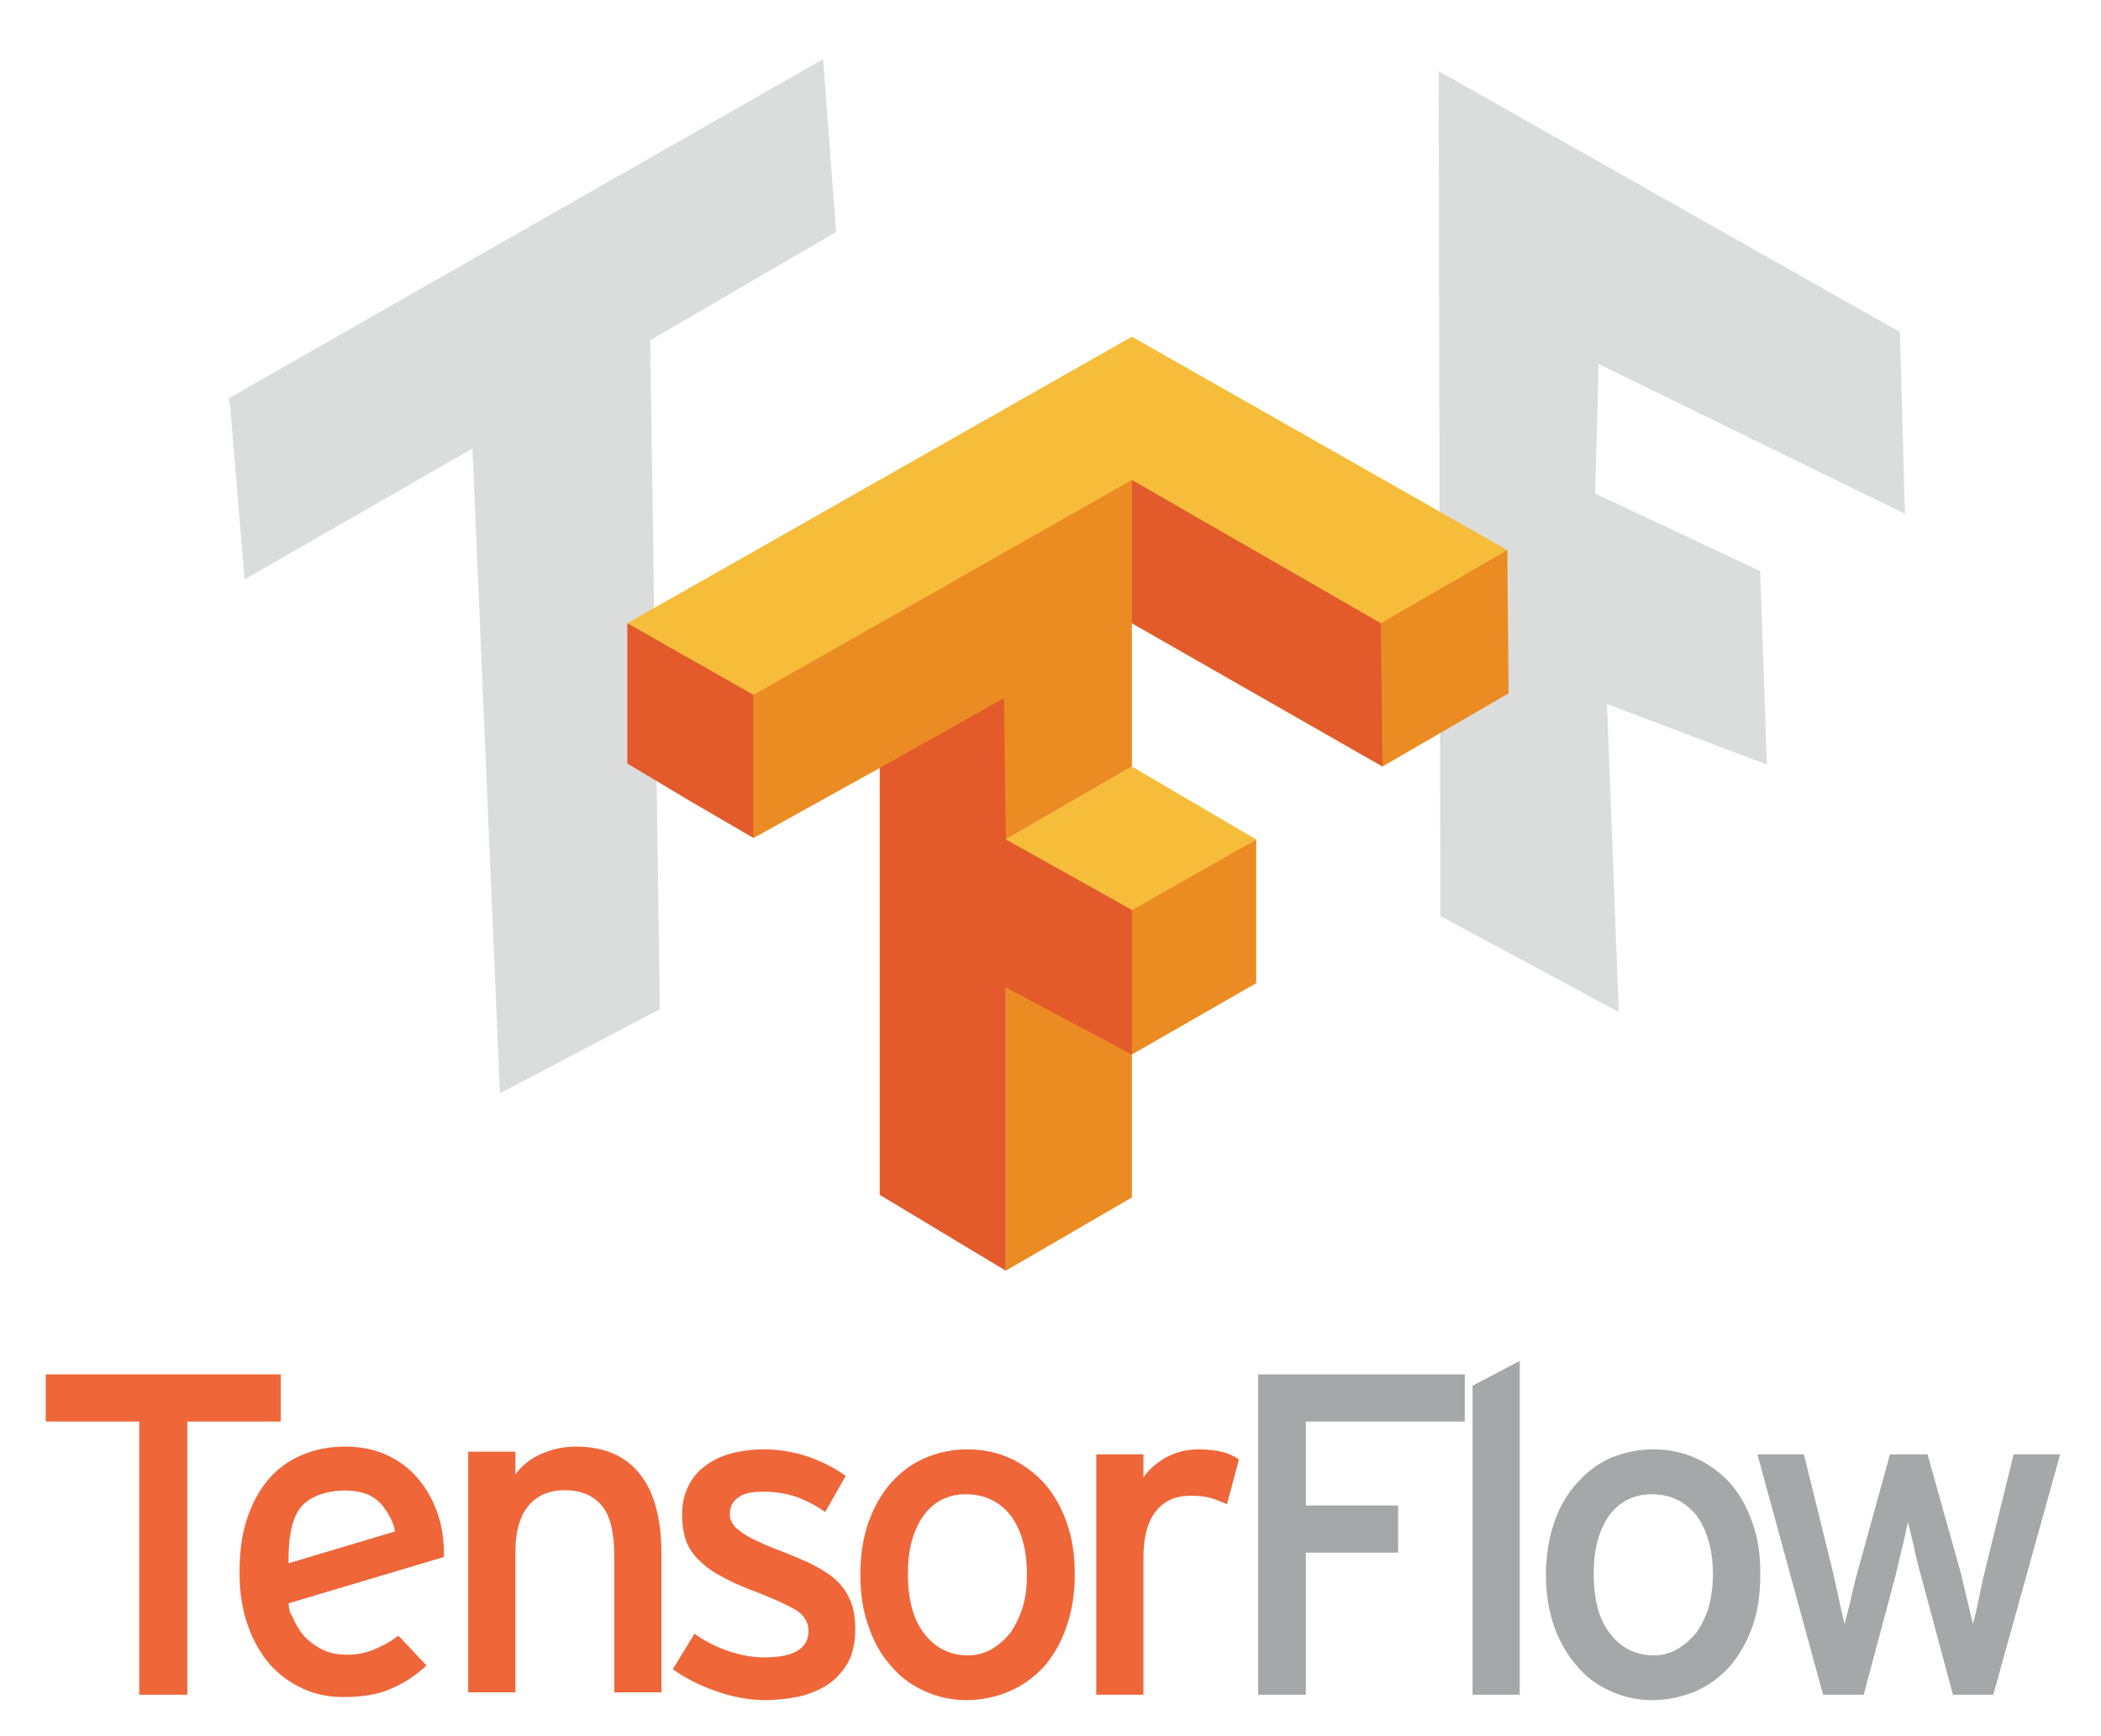 <svg width="121" height="100" viewBox="0 0 121 100" fill="none" xmlns="http://www.w3.org/2000/svg">
<path fill-rule="evenodd" clip-rule="evenodd" d="M82.855 4.098L109.42 19.125L109.711 29.596L92.066 20.967L91.872 28.433L101.373 32.892L101.761 44.042L92.55 40.552L93.229 58.294L82.952 52.767L82.855 4.098Z" fill="#A5AAAA" fill-opacity="0.392"/>
<path fill-rule="evenodd" clip-rule="evenodd" d="M13.155 22.95L47.406 3.404L48.151 13.363L37.447 19.599L38.006 58.133L28.791 62.973L27.209 25.836L14.085 33.375L13.248 23.323L13.155 22.95Z" fill="#A5AAAA" fill-opacity="0.392"/>
<path d="M57.924 48.352L65.187 44.151L72.347 48.352L65.187 52.486L57.924 48.451V48.352Z" fill="#F6BD3A"/>
<path d="M36.128 35.899L65.187 19.394L86.81 31.686L79.622 44.151L65.187 35.899L43.396 48.269L36.128 35.899Z" fill="#F6BD3A"/>
<path d="M57.924 64.858V56.63L65.088 52.486L72.347 48.352V56.63L65.187 60.742V68.975L57.924 73.193V64.858ZM57.924 48.352L50.664 44.239L43.396 48.268V40.024L65.187 27.645V44.15L57.924 48.352ZM79.523 40.024V35.899L86.81 31.686L86.883 39.938L79.622 44.151L79.523 40.024Z" fill="#EB8C23"/>
<path d="M50.664 68.823V44.239L57.825 40.21L57.924 48.352L65.187 52.412V60.742L57.924 56.876V73.193L50.664 68.823ZM39.71 46.122L36.128 43.978V35.9L43.396 40.025V48.269L39.71 46.122ZM65.187 35.899V27.645L79.523 35.899L79.622 44.151L65.187 35.899Z" fill="#E35A2B"/>
<path d="M10.787 81.882V97.617H8.019V81.882H2.636V79.165H16.17V81.882H10.787Z" fill="#EF6639"/>
<path d="M25.334 87.609C25.575 88.442 25.582 89.575 25.558 89.687L16.619 92.353C16.696 93.016 16.667 92.748 16.882 93.211C17.099 93.695 17.355 94.106 17.675 94.402C17.992 94.696 18.349 94.927 18.732 95.091C19.116 95.24 19.533 95.315 19.942 95.314C20.519 95.314 21.06 95.224 21.533 95.013C22.029 94.818 22.491 94.56 22.944 94.216L24.562 95.928C23.949 96.513 23.26 96.96 22.496 97.279C21.754 97.617 20.848 97.751 19.779 97.751C18.979 97.751 18.203 97.617 17.476 97.279C16.749 96.96 16.105 96.489 15.569 95.9C15.014 95.263 14.587 94.523 14.277 93.629C13.95 92.737 13.796 91.716 13.796 90.568C13.796 89.371 13.937 88.327 14.243 87.433C14.548 86.539 14.957 85.804 15.48 85.184C16.015 84.581 16.656 84.115 17.393 83.809C18.14 83.485 18.974 83.325 19.868 83.325C20.848 83.325 21.699 83.516 22.434 83.882C23.171 84.255 23.777 84.753 24.25 85.39C24.746 86.028 25.097 86.744 25.334 87.609ZM22.738 88.216C22.712 87.762 22.378 87.189 22.1 86.819C21.866 86.49 21.504 86.206 21.123 86.062C20.715 85.905 20.167 85.834 19.676 85.859C18.769 85.895 17.763 86.198 17.254 86.907C16.744 87.616 16.599 88.78 16.619 90.045L22.738 88.216ZM35.378 97.482V89.638C35.378 88.216 35.122 87.241 34.619 86.679C34.122 86.118 33.423 85.836 32.521 85.836C31.61 85.836 30.913 86.153 30.422 86.745C29.919 87.381 29.684 88.236 29.684 89.359V97.482H26.965V83.618H29.684V84.944C30.024 84.434 30.524 84.038 31.149 83.758C31.774 83.477 32.444 83.325 33.159 83.325C34.782 83.325 36.009 83.847 36.839 84.893C37.673 85.922 38.095 87.47 38.095 89.535V97.482H35.378ZM49.257 93.834C49.257 94.6 49.115 95.24 48.829 95.779C48.535 96.278 48.151 96.711 47.675 97.035C47.191 97.342 46.648 97.571 46.023 97.723C45.398 97.844 44.752 97.928 44.065 97.928C43.111 97.928 42.159 97.739 41.227 97.407C40.278 97.075 39.461 96.666 38.748 96.147L39.994 94.108C40.647 94.561 41.317 94.899 42.018 95.125C42.713 95.352 43.389 95.467 44.028 95.467C45.717 95.467 46.565 94.957 46.565 93.936C46.565 93.424 46.283 92.974 45.716 92.662C45.143 92.355 44.357 91.998 43.34 91.615C42.6 91.334 41.978 91.047 41.467 90.755C40.947 90.482 40.514 90.14 40.195 89.805C39.875 89.474 39.64 89.123 39.488 88.689C39.359 88.292 39.283 87.802 39.283 87.265C39.283 86.63 39.398 86.093 39.627 85.632C39.85 85.157 40.183 84.745 40.609 84.446C41.018 84.116 41.525 83.882 42.102 83.72C42.689 83.567 43.326 83.485 44.015 83.485C44.883 83.485 45.731 83.63 46.559 83.911C47.364 84.191 48.096 84.562 48.709 85.015L47.523 87.088C46.961 86.704 46.387 86.403 45.801 86.197C45.215 86.015 44.59 85.922 43.926 85.922C43.263 85.922 42.772 86.038 42.484 86.28C42.179 86.516 42.034 86.819 42.034 87.195C42.034 87.355 42.064 87.535 42.14 87.656C42.205 87.82 42.332 87.989 42.535 88.121C42.715 88.298 42.988 88.443 43.307 88.623C43.627 88.78 44.066 88.986 44.584 89.191C45.367 89.473 46.043 89.784 46.623 90.029C47.192 90.32 47.694 90.614 48.09 90.959C48.486 91.303 48.776 91.726 48.965 92.179C49.167 92.632 49.257 93.195 49.257 93.834ZM61.898 90.633C61.898 91.78 61.744 92.807 61.414 93.713C61.107 94.618 60.671 95.372 60.105 96.02C59.538 96.622 58.875 97.106 58.121 97.425C57.37 97.745 56.535 97.928 55.636 97.928C54.767 97.928 53.952 97.733 53.212 97.39C52.472 97.052 51.834 96.588 51.286 95.927C50.749 95.313 50.31 94.56 50.015 93.657C49.698 92.788 49.55 91.818 49.55 90.708C49.55 89.576 49.704 88.567 50.021 87.674C50.341 86.781 50.77 86.033 51.323 85.408C51.889 84.783 52.529 84.3 53.282 83.98C54.034 83.655 54.835 83.484 55.724 83.484C56.593 83.484 57.42 83.655 58.178 83.995C58.915 84.334 59.593 84.835 60.144 85.441C60.692 86.061 61.124 86.812 61.432 87.692C61.746 88.573 61.898 89.576 61.898 90.633ZM59.143 90.708C59.143 89.293 58.843 88.164 58.218 87.311C57.592 86.505 56.719 86.07 55.622 86.07C54.576 86.07 53.76 86.505 53.179 87.311C52.581 88.164 52.287 89.256 52.287 90.633C52.287 92.179 52.611 93.319 53.248 94.122C53.873 94.925 54.716 95.35 55.741 95.35C56.252 95.35 56.719 95.224 57.153 94.969C57.562 94.715 57.931 94.389 58.234 93.991C58.519 93.549 58.748 93.085 58.914 92.521C59.078 91.952 59.143 91.359 59.143 90.708ZM70.665 86.642C70.356 86.514 70.053 86.385 69.734 86.289C69.418 86.193 69.028 86.155 68.569 86.155C67.702 86.155 67.038 86.449 66.562 87.06C66.094 87.648 65.852 88.552 65.852 89.703V97.617H63.135V83.771H65.852V85.097C66.164 84.638 66.61 84.261 67.159 83.943C67.708 83.648 68.326 83.485 69.015 83.485C69.576 83.485 70.042 83.542 70.411 83.636C70.773 83.726 71.094 83.882 71.353 84.064L70.665 86.642Z" fill="#EF6639"/>
<path d="M75.203 81.882V86.716H80.523V89.433H75.203V97.617H72.458V79.165H84.359V81.882H75.203ZM84.807 97.617V79.817L87.525 78.388V97.617H84.807V97.617ZM101.378 90.633C101.378 91.78 101.248 92.807 100.915 93.713C100.588 94.618 100.153 95.372 99.592 96.02C99.031 96.622 98.379 97.106 97.633 97.425C96.85 97.745 96.047 97.928 95.14 97.928C94.248 97.928 93.438 97.733 92.716 97.39C91.968 97.052 91.326 96.588 90.79 95.927C90.253 95.313 89.813 94.56 89.496 93.657C89.202 92.788 89.031 91.818 89.031 90.708C89.031 89.576 89.208 88.567 89.515 87.674C89.822 86.781 90.266 86.033 90.835 85.408C91.394 84.783 92.033 84.3 92.762 83.98C93.537 83.655 94.344 83.484 95.228 83.484C96.097 83.484 96.925 83.655 97.665 83.995C98.423 84.334 99.103 84.835 99.647 85.441C100.196 86.061 100.618 86.812 100.915 87.692C101.254 88.573 101.378 89.576 101.378 90.633ZM98.65 90.708C98.65 89.293 98.324 88.164 97.722 87.311C97.073 86.505 96.224 86.07 95.126 86.07C94.081 86.07 93.259 86.505 92.66 87.311C92.078 88.164 91.785 89.256 91.785 90.633C91.785 92.179 92.093 93.319 92.753 94.122C93.367 94.925 94.221 95.35 95.251 95.35C95.752 95.35 96.224 95.223 96.634 94.969C97.064 94.715 97.412 94.388 97.74 93.991C98.023 93.549 98.252 93.085 98.423 92.521C98.559 91.952 98.65 91.359 98.65 90.708ZM114.796 97.617H112.472L110.599 90.633C110.443 90.106 110.322 89.575 110.206 89.007C110.069 88.446 109.973 88.006 109.874 87.674C109.784 88.122 109.688 88.569 109.585 89.014C109.451 89.576 109.305 90.136 109.189 90.67L107.334 97.617H104.994L101.211 83.771H103.892L105.547 90.493C105.674 91.046 105.8 91.615 105.919 92.179C106.046 92.748 106.137 93.201 106.236 93.539L106.58 92.179C106.697 91.615 106.837 91.046 106.99 90.493L108.847 83.771H111.009L112.907 90.531C113.042 91.071 113.159 91.615 113.298 92.179C113.437 92.747 113.546 93.201 113.624 93.538C113.721 93.201 113.832 92.742 113.948 92.168C114.058 91.614 114.174 91.046 114.313 90.493L115.969 83.77H118.648L114.796 97.617Z" fill="#A6A7A9"/>
</svg>
